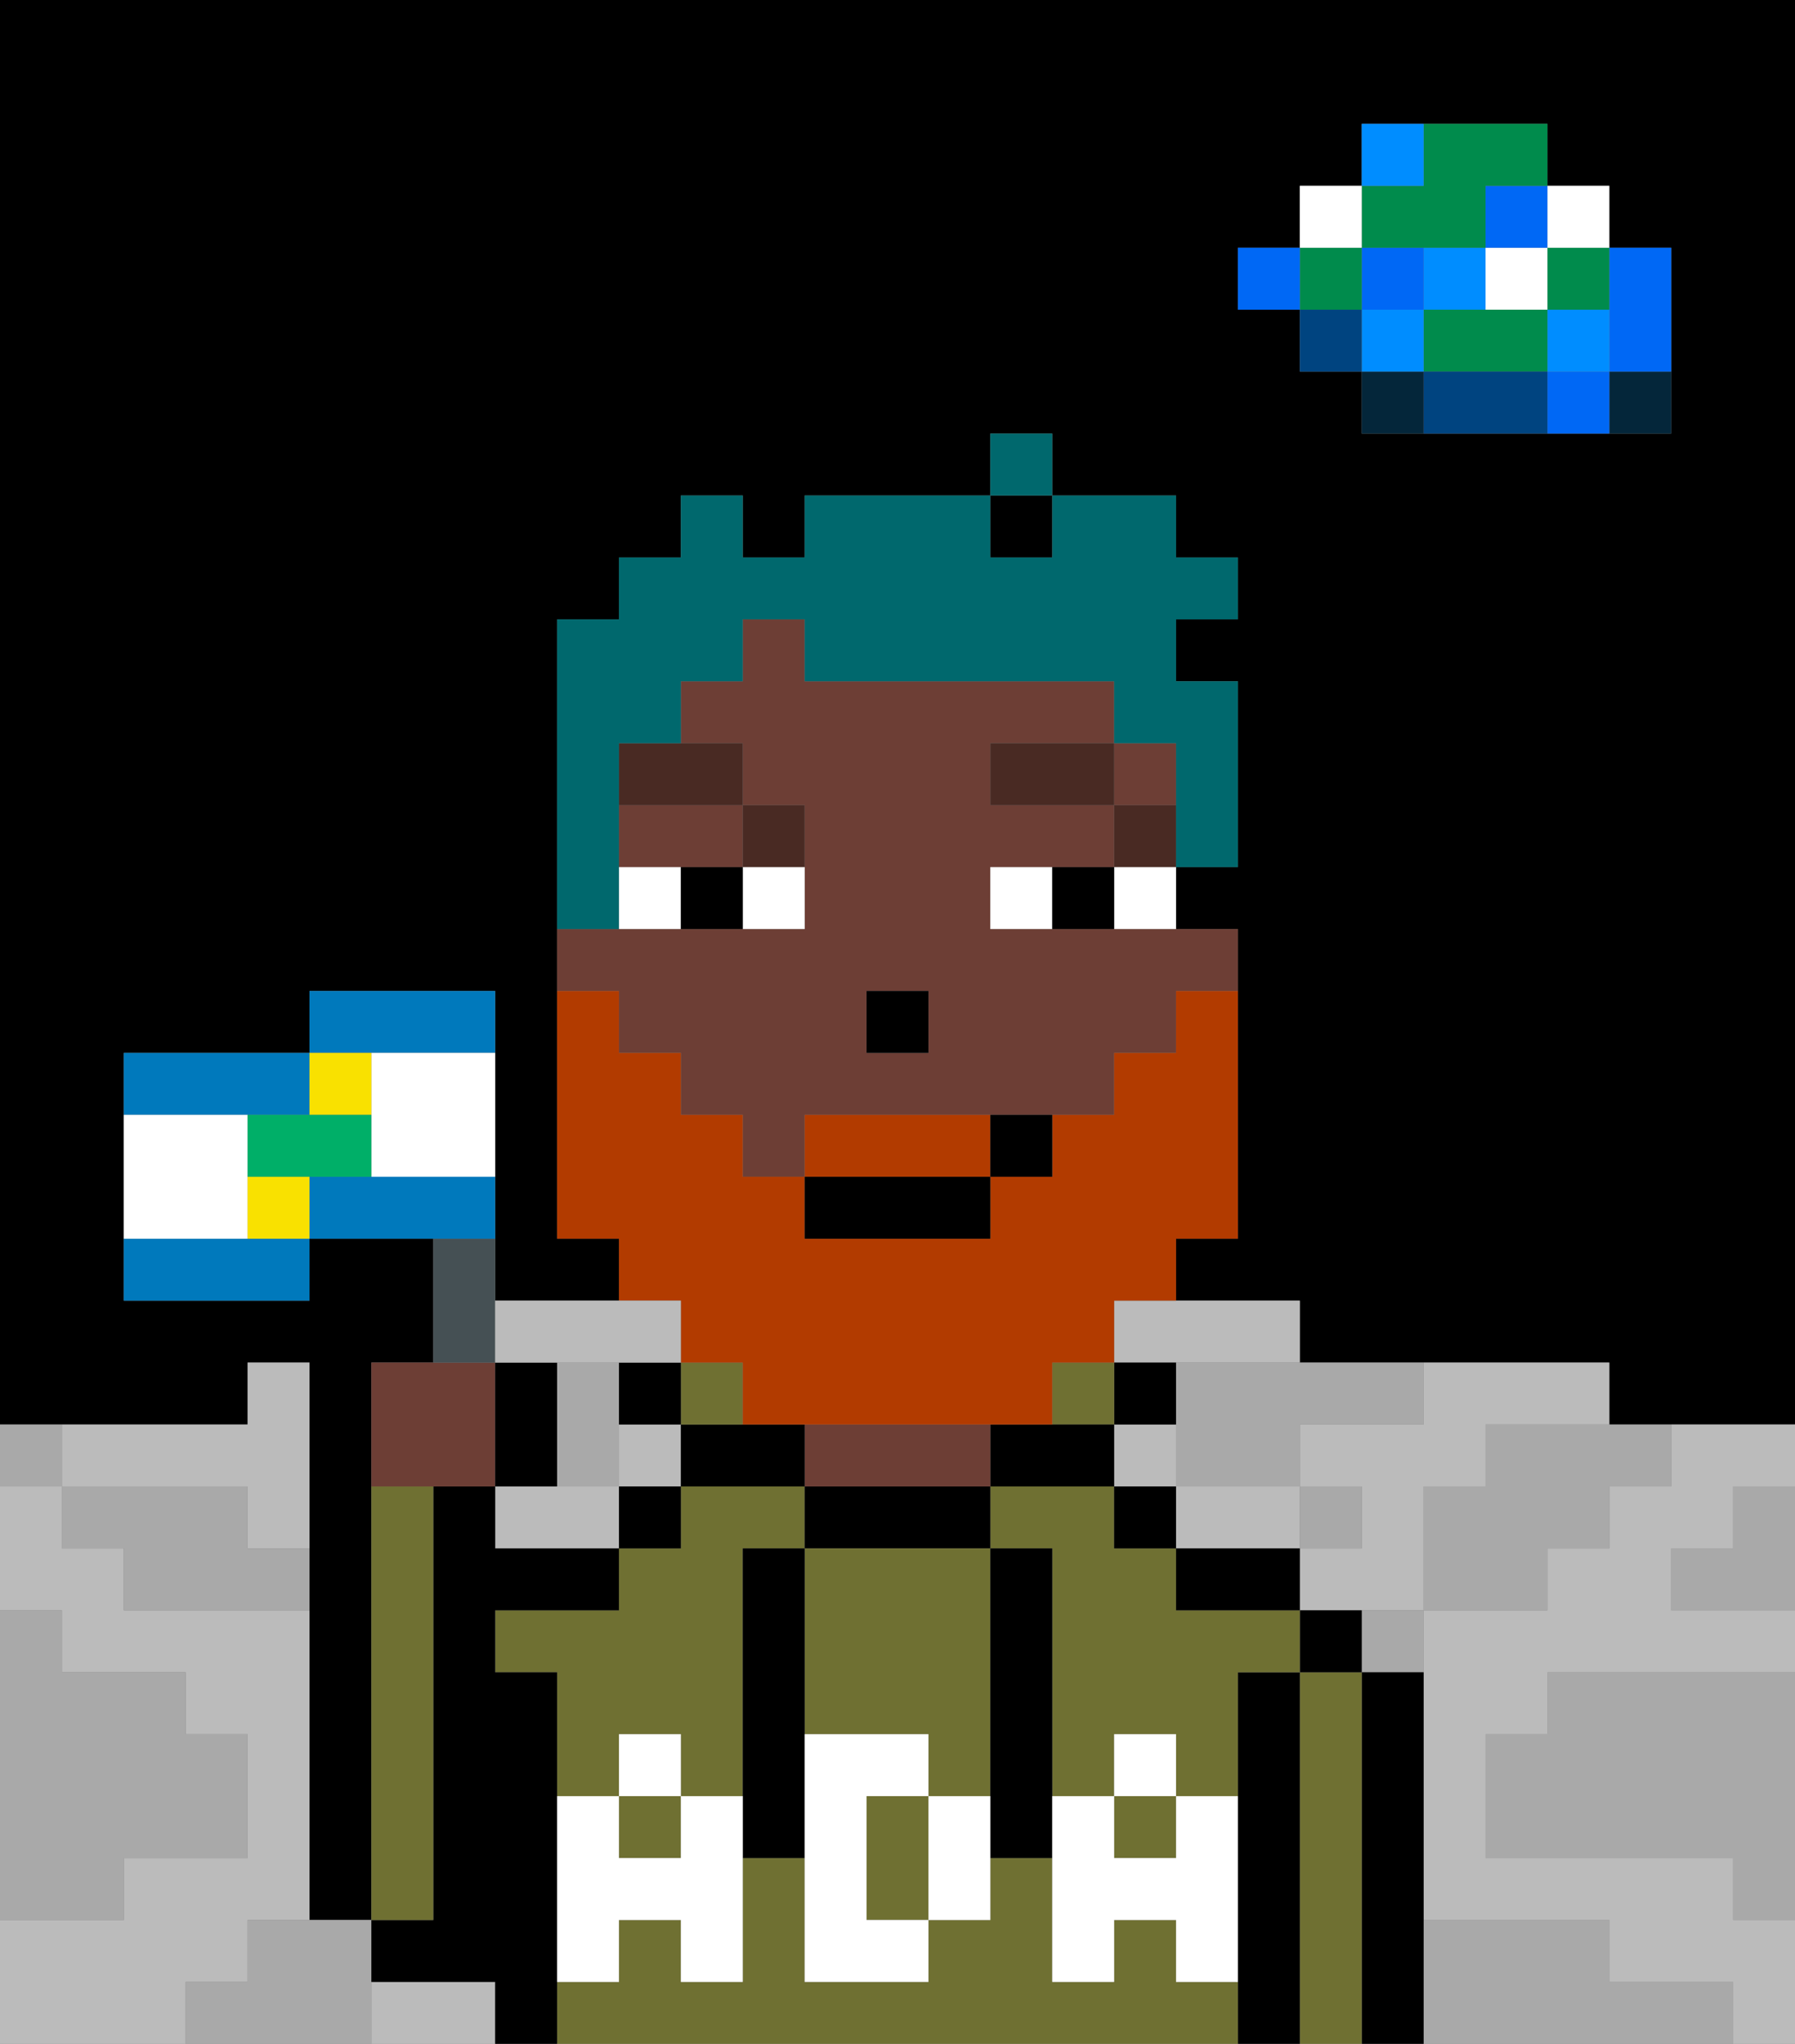 <svg xmlns="http://www.w3.org/2000/svg" viewBox="0 0 29 33"><rect x="0" y="0" width="29" height="33" fill="#808080" stroke="none"/><defs><style>polygon,rect,path{shape-rendering:crispedges;}polygon,rect,path{shape-rendering:crispedges;}.lb91-1{fill:#a9a9a9;}.lb91-2{fill:#000000;}.lb91-3{fill:#bbbbbb;}.lb91-4{fill:#04263a;}.lb91-5{fill:#0068f5;}.lb91-6{fill:#008dff;}.lb91-7{fill:#008b4c;}.lb91-8{fill:#ffffff;}.lb91-9{fill:#004480;}.lb91-10{fill:#6f7032;}.lb91-11{fill:#6d3e35;}.lb91-12{fill:#ffffff;}.lb91-13{fill:#b23b00;}.lb91-14{fill:#492a23;}.lb91-15{fill:#00686d;}.lb91-16{fill:#455054;}.lb91-17{fill:#0079bc;}.lb91-18{fill:#f9e100;}.lb91-19{fill:#00af68;}</style></defs><path class="lb91-1" d="M28,25H27v1h2V24H28Z"/><rect class="lb91-2" x="16" y="8" width="1" height="1"/><path class="lb91-2" d="M0,0V23H4V22H5v9H6V22H7V20H5v1H2V17H5V16H8v5h2V20H9V10h1V9h1V8h1V9h1V8h3V7h1V8h2V9h1v1H19v1h1v3H19v1h1v5H19v1h2v1h5v1h3V0H0ZM27,5V7H22V6H21V5H20V4h1V3h1V2h3V3h1V4h1Z"/><path class="lb91-1" d="M27,32H26V31H23v2h5V32Z"/><path class="lb91-1" d="M25,27v1H24v2h4v1h1V27H25Z"/><path class="lb91-3" d="M18,22h3V21H18Z"/><path class="lb91-3" d="M9,24H8v1h2V24Z"/><path class="lb91-3" d="M22,23H21v1h1v1H21v1h2V24h1V23h2V22H23v1Z"/><rect class="lb91-3" x="10" y="23" width="1" height="1"/><rect class="lb91-3" x="18" y="23" width="1" height="1"/><path class="lb91-3" d="M4,32V31H5V26H2V25H1V24H0v2H1v1H3v1H4v2H2v1H0v2H3V32Z"/><path class="lb91-3" d="M2,24H4v1H5V22H4v1H1v1Z"/><path class="lb91-3" d="M7,32H6v1H8V32Z"/><path class="lb91-3" d="M27,24H26v1H25v1H23v5h3v1h2v1h1V31H28V30H24V28h1V27h4V26H27V25h1V24h1V23H27Z"/><path class="lb91-3" d="M20,25h1V24H19v1Z"/><path class="lb91-4" d="M26,7h1V6H26Z"/><path class="lb91-5" d="M26,5V6h1V4H26Z"/><path class="lb91-5" d="M25,6V7h1V6Z"/><rect class="lb91-6" x="25" y="5" width="1" height="1"/><rect class="lb91-7" x="25" y="4" width="1" height="1"/><rect class="lb91-8" x="25" y="3" width="1" height="1"/><path class="lb91-1" d="M24,24H23v2h2V25h1V24h1V23H24Z"/><path class="lb91-7" d="M24,5H23V6h2V5Z"/><rect class="lb91-8" x="24" y="4" width="1" height="1"/><rect class="lb91-5" x="24" y="3" width="1" height="1"/><path class="lb91-9" d="M24,6H23V7h2V6Z"/><rect class="lb91-6" x="23" y="4" width="1" height="1"/><path class="lb91-1" d="M22,27h1V26H22Z"/><path class="lb91-4" d="M22,6V7h1V6Z"/><rect class="lb91-6" x="22" y="5" width="1" height="1"/><rect class="lb91-5" x="22" y="4" width="1" height="1"/><path class="lb91-7" d="M23,4h1V3h1V2H23V3H22V4Z"/><path class="lb91-6" d="M23,2H22V3h1Z"/><rect class="lb91-1" x="21" y="24" width="1" height="1"/><rect class="lb91-9" x="21" y="5" width="1" height="1"/><rect class="lb91-7" x="21" y="4" width="1" height="1"/><rect class="lb91-8" x="21" y="3" width="1" height="1"/><rect class="lb91-5" x="20" y="4" width="1" height="1"/><path class="lb91-1" d="M19,23v1h2V23h2V22H19Z"/><path class="lb91-1" d="M10,24V22H9v2Z"/><path class="lb91-1" d="M6,31H4v1H3v1H6V31Z"/><path class="lb91-1" d="M2,30H4V28H3V27H1V26H0v5H2Z"/><path class="lb91-1" d="M4,24H1v1H2v1H5V25H4Z"/><path class="lb91-1" d="M1,23H0v1H1Z"/><path class="lb91-2" d="M23,27H22v6h1V27Z"/><path class="lb91-10" d="M22,27H21v6h1V27Z"/><path class="lb91-2" d="M21,26v1h1V26Z"/><path class="lb91-2" d="M21,27H20v6h1V27Z"/><path class="lb91-10" d="M20,26H19V25H18V24H16v1h1v4h1V28h1v1h1V27h1V26Z"/><rect class="lb91-10" x="18" y="29" width="1" height="1"/><rect class="lb91-10" x="10" y="29" width="1" height="1"/><path class="lb91-10" d="M19,32V31H18v1H17V30H16v1H15v1H13V30H12v2H11V31H10v1H9v1H20V32Z"/><path class="lb91-10" d="M10,28h1v1h1V25h1V24H11v1H10v1H8v1H9v2h1Z"/><polygon class="lb91-2" points="19 25 19 26 20 26 21 26 21 25 20 25 19 25"/><rect class="lb91-2" x="18" y="24" width="1" height="1"/><path class="lb91-2" d="M19,23V22H18v1Z"/><rect class="lb91-10" x="17" y="22" width="1" height="1"/><path class="lb91-2" d="M17,24h1V23H16v1Z"/><path class="lb91-2" d="M13,24v1h3V24H13Z"/><path class="lb91-11" d="M14,24h2V23H13v1Z"/><path class="lb91-2" d="M11,24h2V23H11Z"/><path class="lb91-10" d="M12,23V22H11v1Z"/><rect class="lb91-2" x="10" y="24" width="1" height="1"/><path class="lb91-2" d="M11,23V22H10v1Z"/><path class="lb91-2" d="M9,31V27H8V26h2V25H8V24H7v7H6v1H8v1H9V31Z"/><path class="lb91-10" d="M7,24H6v7H7Z"/><path class="lb91-10" d="M14,29v2h1V29Z"/><path class="lb91-10" d="M13,25v3h2v1h1V25H13Z"/><path class="lb91-2" d="M13,25H12v5h1V25Z"/><path class="lb91-2" d="M17,28V25H16v5h1V28Z"/><rect class="lb91-11" x="18" y="12" width="1" height="1"/><path class="lb91-11" d="M10,14h2V13H10Z"/><path class="lb91-11" d="M10,17h1v1h1v1h1V18h5V17h1V16h1V15H16V14h2V13H16V12h2V11H13V10H12v1H11v1h1v1h1v2H9v1h1Zm4-1h1v1H14Z"/><rect class="lb91-2" x="14" y="16" width="1" height="1"/><path class="lb91-12" d="M19,30H18V29H17v3h1V31h1v1h1V29H19Z"/><rect class="lb91-12" x="18" y="28" width="1" height="1"/><path class="lb91-12" d="M15,29v2h1V29Z"/><path class="lb91-12" d="M14,30V29h1V28H13v4h2V31H14Z"/><path class="lb91-12" d="M11,29v1H10V29H9v3h1V31h1v1h1V29Z"/><rect class="lb91-12" x="10" y="28" width="1" height="1"/><path class="lb91-13" d="M11,22h1v1h5V22h1V21h1V20h1V16H19v1H18v1H17v1H16v1H13V19H12V18H11V17H10V16H9v4h1v1h1Z"/><path class="lb91-13" d="M15,18H13v1h3V18Z"/><rect class="lb91-14" x="18" y="13" width="1" height="1"/><rect class="lb91-14" x="16" y="12" width="2" height="1"/><path class="lb91-14" d="M13,14V13H12v1Z"/><path class="lb91-14" d="M10,13h2V12H10Z"/><path class="lb91-8" d="M10,14v1h1V14Z"/><path class="lb91-8" d="M12,15h1V14H12Z"/><path class="lb91-8" d="M18,15h1V14H18Z"/><path class="lb91-8" d="M16,14v1h1V14Z"/><path class="lb91-2" d="M11,14v1h1V14Z"/><path class="lb91-2" d="M17,14v1h1V14Z"/><rect class="lb91-2" x="13" y="19" width="3" height="1"/><path class="lb91-2" d="M16,19h1V18H16Z"/><path class="lb91-15" d="M10,14V12h1V11h1V10h1v1h5v1h1v2h1V11H19V10h1V9H19V8H17V9H16V8H13V9H12V8H11V9H10v1H9v5h1Z"/><rect class="lb91-15" x="16" y="7" width="1" height="1"/><path class="lb91-11" d="M8,24V22H6v2H8Z"/><path class="lb91-16" d="M8,21V20H7v2H8Z"/><path class="lb91-2" d="M9,22H8v2H9Z"/><path class="lb91-17" d="M5,18V17H2v1H5Z"/><path class="lb91-17" d="M7,17H8V16H5v1H7Z"/><path class="lb91-17" d="M2,20v1H5V20H2Z"/><path class="lb91-17" d="M8,19H5v1H8Z"/><path class="lb91-8" d="M4,19V18H2v2H4Z"/><path class="lb91-8" d="M6,17v2H8V17H6Z"/><path class="lb91-18" d="M6,18V17H5v1Z"/><path class="lb91-18" d="M4,19v1H5V19Z"/><path class="lb91-19" d="M5,18H4v1H6V18Z"/><path class="lb91-3" d="M9,22h2V21H8v1Z"/></svg>